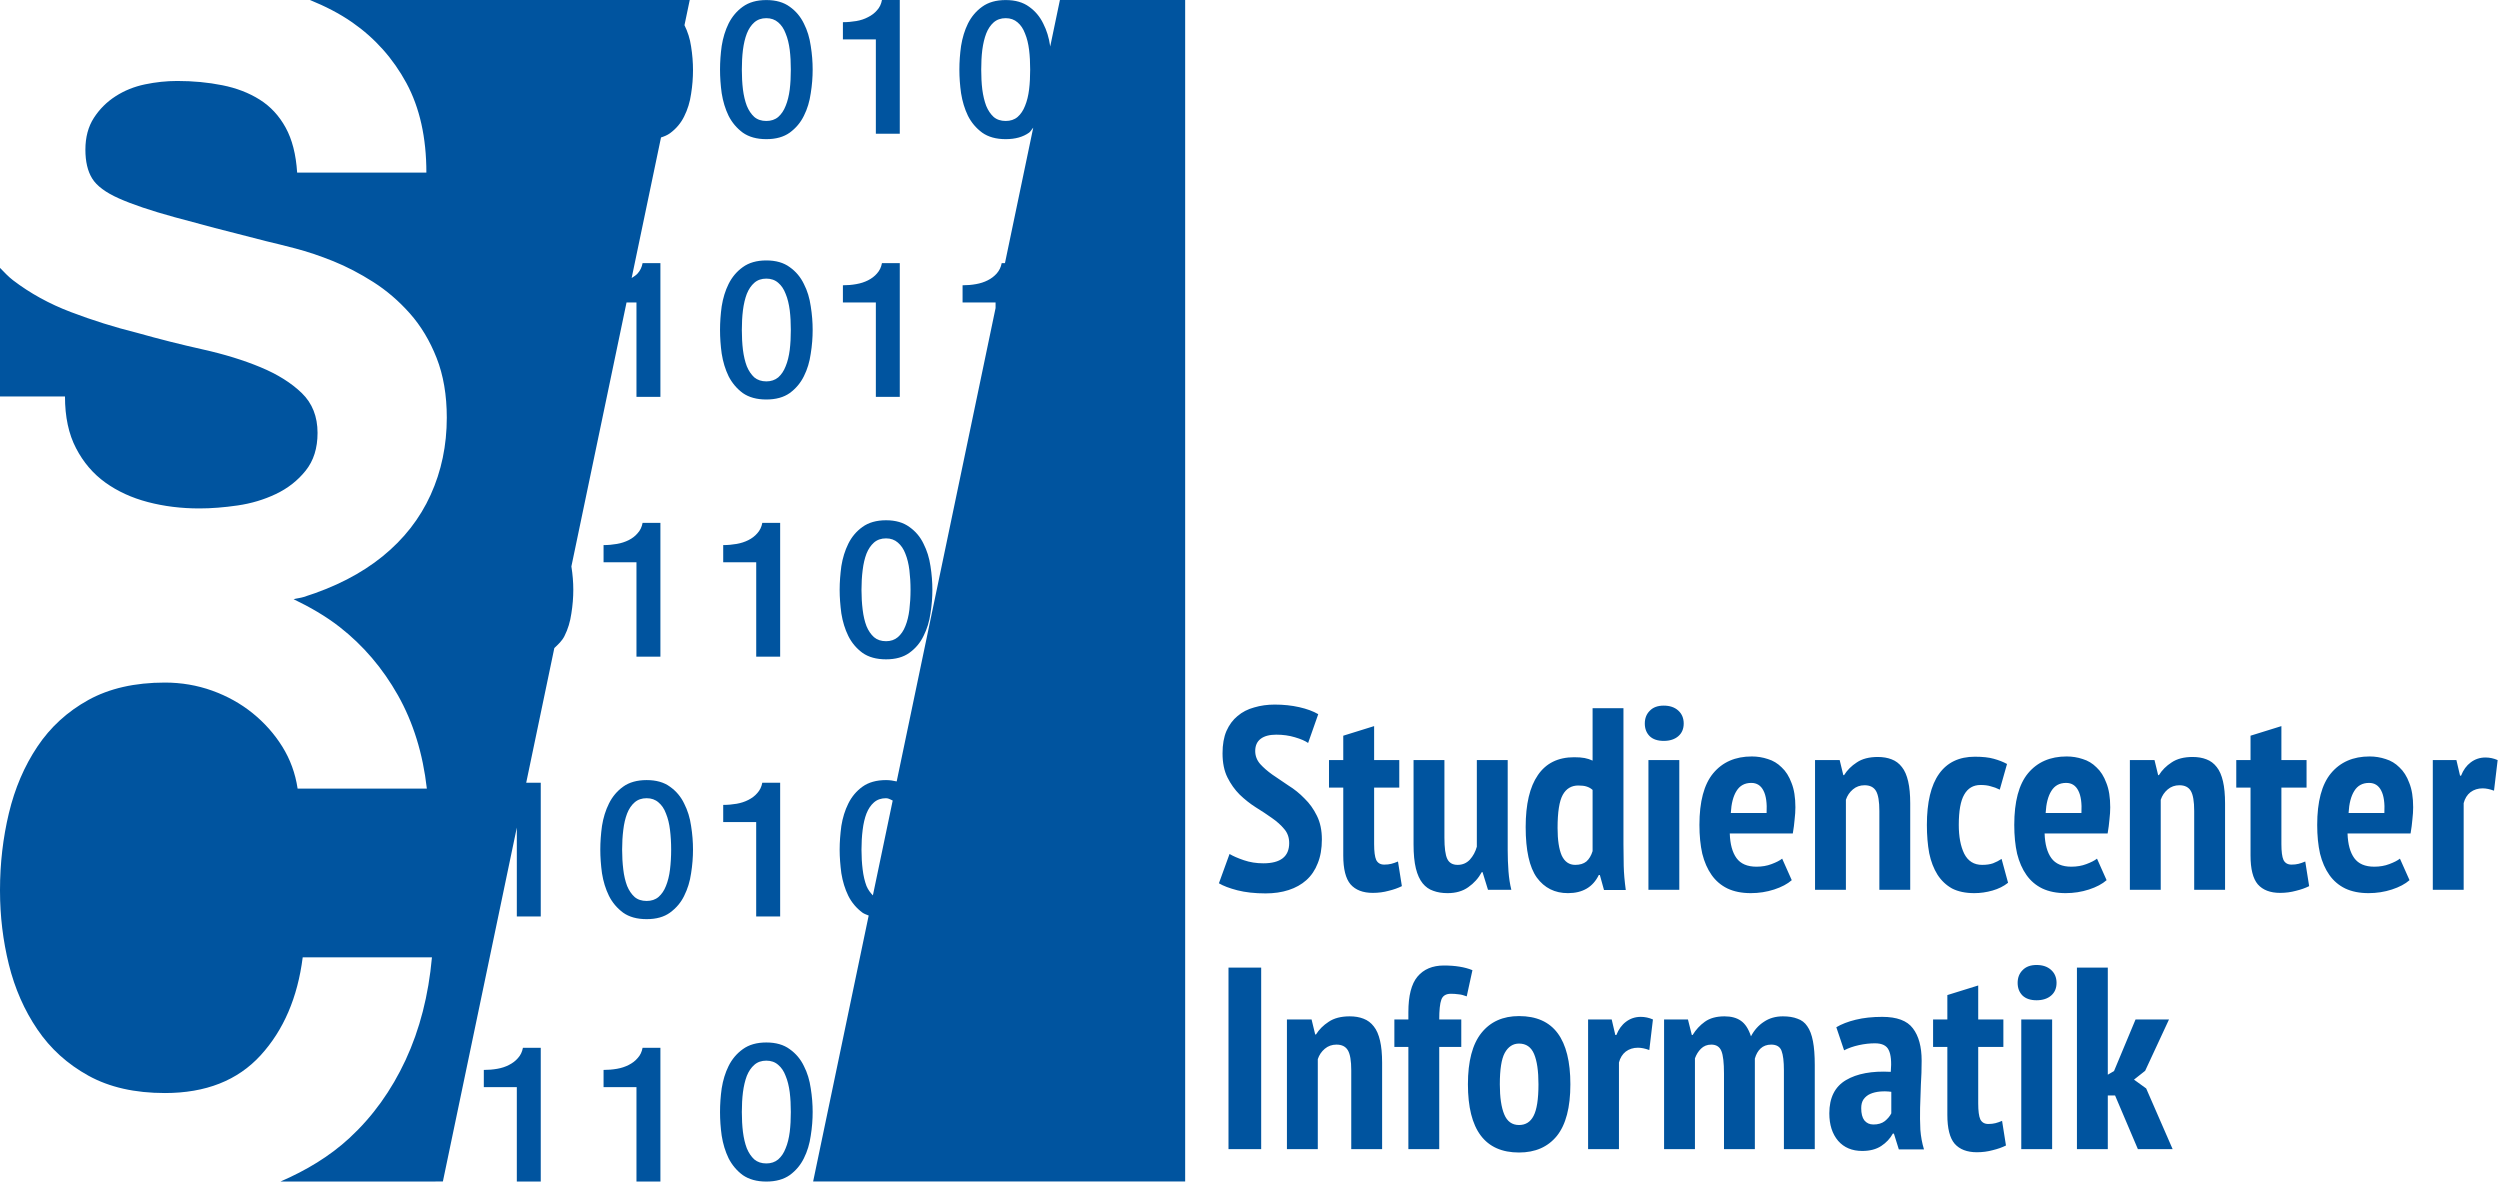 <svg width="694" height="328" viewBox="0 0 694 328" fill="none" xmlns="http://www.w3.org/2000/svg">
<path d="M357.88 234.04C357.88 232.504 357.424 231.208 356.512 230.152C355.6 229.048 354.448 228.016 353.056 227.056C351.712 226.096 350.224 225.112 348.592 224.104C347.008 223.096 345.52 221.92 344.128 220.576C342.784 219.232 341.656 217.648 340.744 215.824C339.832 214 339.376 211.768 339.376 209.128C339.376 206.68 339.736 204.616 340.456 202.936C341.224 201.208 342.256 199.816 343.552 198.76C344.848 197.656 346.384 196.864 348.16 196.384C349.936 195.856 351.832 195.592 353.848 195.592C356.296 195.592 358.576 195.832 360.688 196.312C362.8 196.792 364.552 197.44 365.944 198.256L363.136 206.248C362.32 205.672 361.096 205.144 359.464 204.664C357.88 204.184 356.152 203.944 354.28 203.944C352.408 203.944 350.968 204.328 349.96 205.096C348.952 205.864 348.448 206.992 348.448 208.48C348.448 209.824 348.904 211.024 349.816 212.08C350.728 213.088 351.856 214.072 353.2 215.032C354.592 215.992 356.08 217 357.664 218.056C359.296 219.064 360.784 220.264 362.128 221.656C363.52 223 364.672 224.608 365.584 226.48C366.496 228.304 366.952 230.488 366.952 233.032C366.952 235.576 366.568 237.784 365.8 239.656C365.08 241.528 364.024 243.088 362.632 244.336C361.288 245.536 359.656 246.448 357.736 247.072C355.816 247.696 353.68 248.008 351.328 248.008C348.352 248.008 345.736 247.72 343.48 247.144C341.272 246.568 339.568 245.92 338.368 245.2L341.32 237.064C342.28 237.64 343.6 238.216 345.28 238.792C346.96 239.368 348.76 239.656 350.68 239.656C355.48 239.656 357.88 237.784 357.88 234.04ZM368.929 211H372.889V204.232L381.457 201.568V211H388.441V218.632H381.457V234.328C381.457 236.392 381.649 237.856 382.033 238.72C382.465 239.584 383.209 240.016 384.265 240.016C384.985 240.016 385.633 239.944 386.209 239.8C386.785 239.656 387.409 239.44 388.081 239.152L389.161 245.992C388.105 246.52 386.881 246.952 385.489 247.288C384.097 247.672 382.633 247.864 381.097 247.864C378.361 247.864 376.297 247.072 374.905 245.488C373.561 243.904 372.889 241.24 372.889 237.496V218.632H368.929V211ZM400.97 211V232.528C400.97 235.36 401.234 237.328 401.762 238.432C402.29 239.536 403.25 240.088 404.642 240.088C405.986 240.088 407.114 239.608 408.026 238.648C408.938 237.64 409.586 236.44 409.97 235.048V211H418.538V236.056C418.538 238.024 418.61 239.968 418.754 241.888C418.898 243.76 419.162 245.464 419.546 247H413.066L411.554 242.104H411.338C410.426 243.784 409.178 245.176 407.594 246.28C406.058 247.384 404.138 247.936 401.834 247.936C400.346 247.936 399.026 247.72 397.874 247.288C396.722 246.904 395.738 246.208 394.922 245.2C394.106 244.192 393.482 242.824 393.05 241.096C392.618 239.32 392.402 237.088 392.402 234.4V211H400.97ZM450.671 234.328C450.671 236.344 450.695 238.36 450.743 240.376C450.791 242.392 450.983 244.624 451.319 247.072H445.271L444.119 242.896H443.831C442.199 246.256 439.343 247.936 435.263 247.936C431.615 247.936 428.735 246.496 426.623 243.616C424.559 240.736 423.527 236.056 423.527 229.576C423.527 223.24 424.655 218.44 426.911 215.176C429.167 211.864 432.527 210.208 436.991 210.208C438.143 210.208 439.103 210.28 439.871 210.424C440.639 210.568 441.383 210.808 442.103 211.144V196.6H450.671V234.328ZM437.279 240.088C438.575 240.088 439.607 239.776 440.375 239.152C441.143 238.48 441.719 237.52 442.103 236.272V219.28C441.623 218.848 441.071 218.536 440.447 218.344C439.871 218.152 439.103 218.056 438.143 218.056C436.223 218.056 434.783 218.92 433.823 220.648C432.863 222.376 432.383 225.448 432.383 229.864C432.383 233.176 432.767 235.72 433.535 237.496C434.351 239.224 435.599 240.088 437.279 240.088ZM457.605 211H466.173V247H457.605V211ZM456.597 200.848C456.597 199.408 457.053 198.232 457.965 197.32C458.877 196.36 460.173 195.88 461.853 195.88C463.533 195.88 464.877 196.336 465.885 197.248C466.893 198.16 467.397 199.36 467.397 200.848C467.397 202.336 466.893 203.512 465.885 204.376C464.877 205.24 463.533 205.672 461.853 205.672C460.173 205.672 458.877 205.24 457.965 204.376C457.053 203.464 456.597 202.288 456.597 200.848ZM497.393 244.336C496.193 245.392 494.561 246.256 492.497 246.928C490.433 247.6 488.273 247.936 486.017 247.936C483.521 247.936 481.361 247.504 479.537 246.64C477.761 245.776 476.297 244.528 475.145 242.896C473.993 241.264 473.129 239.296 472.553 236.992C472.025 234.64 471.761 231.976 471.761 229C471.761 222.52 473.033 217.744 475.577 214.672C478.169 211.552 481.745 209.992 486.305 209.992C487.841 209.992 489.329 210.232 490.769 210.712C492.209 211.144 493.481 211.912 494.585 213.016C495.737 214.072 496.649 215.512 497.321 217.336C498.041 219.112 498.401 221.368 498.401 224.104C498.401 225.16 498.329 226.288 498.185 227.488C498.089 228.688 497.921 229.984 497.681 231.376H480.185C480.281 234.352 480.905 236.632 482.057 238.216C483.209 239.8 485.057 240.592 487.601 240.592C489.137 240.592 490.529 240.352 491.777 239.872C493.073 239.392 494.057 238.888 494.729 238.36L497.393 244.336ZM486.161 217.336C484.337 217.336 482.969 218.08 482.057 219.568C481.145 221.008 480.617 223.048 480.473 225.688H490.409C490.553 222.952 490.265 220.888 489.545 219.496C488.825 218.056 487.697 217.336 486.161 217.336ZM521.71 247V225.112C521.71 222.472 521.398 220.624 520.774 219.568C520.15 218.512 519.094 217.984 517.606 217.984C516.358 217.984 515.278 218.368 514.366 219.136C513.454 219.904 512.806 220.864 512.422 222.016V247H503.854V211H510.694L511.702 215.176H511.918C512.782 213.784 513.958 212.608 515.446 211.648C516.934 210.64 518.878 210.136 521.278 210.136C522.718 210.136 523.99 210.352 525.094 210.784C526.246 211.216 527.206 211.936 527.974 212.944C528.742 213.904 529.318 215.224 529.702 216.904C530.086 218.536 530.278 220.576 530.278 223.024V247H521.71ZM557.438 245.056C556.238 246.016 554.798 246.736 553.118 247.216C551.438 247.696 549.758 247.936 548.078 247.936C545.63 247.936 543.566 247.504 541.886 246.64C540.254 245.728 538.91 244.456 537.854 242.824C536.798 241.144 536.03 239.152 535.55 236.848C535.118 234.496 534.902 231.88 534.902 229C534.902 222.712 536.03 217.984 538.286 214.816C540.542 211.648 543.854 210.064 548.222 210.064C550.382 210.064 552.134 210.256 553.478 210.64C554.87 211.024 556.094 211.504 557.15 212.08L555.134 219.208C554.27 218.776 553.43 218.464 552.614 218.272C551.846 218.032 550.91 217.912 549.806 217.912C547.79 217.912 546.278 218.8 545.27 220.576C544.262 222.304 543.758 225.112 543.758 229C543.758 232.264 544.262 234.928 545.27 236.992C546.326 239.056 547.982 240.088 550.238 240.088C551.438 240.088 552.446 239.944 553.262 239.656C554.126 239.32 554.918 238.912 555.638 238.432L557.438 245.056ZM584.791 244.336C583.591 245.392 581.959 246.256 579.895 246.928C577.831 247.6 575.671 247.936 573.415 247.936C570.919 247.936 568.759 247.504 566.935 246.64C565.159 245.776 563.695 244.528 562.543 242.896C561.391 241.264 560.527 239.296 559.951 236.992C559.423 234.64 559.159 231.976 559.159 229C559.159 222.52 560.431 217.744 562.975 214.672C565.567 211.552 569.143 209.992 573.703 209.992C575.239 209.992 576.727 210.232 578.167 210.712C579.607 211.144 580.879 211.912 581.983 213.016C583.135 214.072 584.047 215.512 584.719 217.336C585.439 219.112 585.799 221.368 585.799 224.104C585.799 225.16 585.727 226.288 585.583 227.488C585.487 228.688 585.319 229.984 585.079 231.376H567.583C567.679 234.352 568.303 236.632 569.455 238.216C570.607 239.8 572.455 240.592 574.999 240.592C576.535 240.592 577.927 240.352 579.175 239.872C580.471 239.392 581.455 238.888 582.127 238.36L584.791 244.336ZM573.559 217.336C571.735 217.336 570.367 218.08 569.455 219.568C568.543 221.008 568.015 223.048 567.871 225.688H577.807C577.951 222.952 577.663 220.888 576.943 219.496C576.223 218.056 575.095 217.336 573.559 217.336ZM609.108 247V225.112C609.108 222.472 608.796 220.624 608.172 219.568C607.548 218.512 606.492 217.984 605.004 217.984C603.756 217.984 602.676 218.368 601.764 219.136C600.852 219.904 600.204 220.864 599.82 222.016V247H591.252V211H598.092L599.1 215.176H599.316C600.18 213.784 601.356 212.608 602.844 211.648C604.332 210.64 606.276 210.136 608.676 210.136C610.116 210.136 611.388 210.352 612.492 210.784C613.644 211.216 614.604 211.936 615.372 212.944C616.14 213.904 616.716 215.224 617.1 216.904C617.484 218.536 617.676 220.576 617.676 223.024V247H609.108ZM620.788 211H624.748V204.232L633.316 201.568V211H640.3V218.632H633.316V234.328C633.316 236.392 633.508 237.856 633.892 238.72C634.324 239.584 635.068 240.016 636.124 240.016C636.844 240.016 637.492 239.944 638.068 239.8C638.644 239.656 639.268 239.44 639.94 239.152L641.02 245.992C639.964 246.52 638.74 246.952 637.348 247.288C635.956 247.672 634.492 247.864 632.956 247.864C630.22 247.864 628.156 247.072 626.764 245.488C625.42 243.904 624.748 241.24 624.748 237.496V218.632H620.788V211ZM668.885 244.336C667.685 245.392 666.053 246.256 663.989 246.928C661.925 247.6 659.765 247.936 657.509 247.936C655.013 247.936 652.853 247.504 651.029 246.64C649.253 245.776 647.789 244.528 646.637 242.896C645.485 241.264 644.621 239.296 644.045 236.992C643.517 234.64 643.253 231.976 643.253 229C643.253 222.52 644.525 217.744 647.069 214.672C649.661 211.552 653.237 209.992 657.797 209.992C659.333 209.992 660.821 210.232 662.261 210.712C663.701 211.144 664.973 211.912 666.077 213.016C667.229 214.072 668.141 215.512 668.813 217.336C669.533 219.112 669.893 221.368 669.893 224.104C669.893 225.16 669.821 226.288 669.677 227.488C669.581 228.688 669.413 229.984 669.173 231.376H651.677C651.773 234.352 652.397 236.632 653.549 238.216C654.701 239.8 656.549 240.592 659.093 240.592C660.629 240.592 662.021 240.352 663.269 239.872C664.565 239.392 665.549 238.888 666.221 238.36L668.885 244.336ZM657.653 217.336C655.829 217.336 654.461 218.08 653.549 219.568C652.637 221.008 652.109 223.048 651.965 225.688H661.901C662.045 222.952 661.757 220.888 661.037 219.496C660.317 218.056 659.189 217.336 657.653 217.336ZM692.338 219.496C691.186 219.064 690.13 218.848 689.17 218.848C687.874 218.848 686.746 219.208 685.786 219.928C684.874 220.648 684.25 221.656 683.914 222.952V247H675.346V211H681.898L682.906 215.32H683.194C683.818 213.736 684.706 212.512 685.858 211.648C687.058 210.736 688.426 210.28 689.962 210.28C691.114 210.28 692.242 210.52 693.346 211L692.338 219.496ZM341.032 268.6H350.104V319H341.032V268.6ZM375.108 319V297.112C375.108 294.472 374.796 292.624 374.172 291.568C373.548 290.512 372.492 289.984 371.004 289.984C369.756 289.984 368.676 290.368 367.764 291.136C366.852 291.904 366.204 292.864 365.82 294.016V319H357.252V283H364.092L365.1 287.176H365.316C366.18 285.784 367.356 284.608 368.844 283.648C370.332 282.64 372.276 282.136 374.676 282.136C376.116 282.136 377.388 282.352 378.492 282.784C379.644 283.216 380.604 283.936 381.372 284.944C382.14 285.904 382.716 287.224 383.1 288.904C383.484 290.536 383.676 292.576 383.676 295.024V319H375.108ZM387.076 283H390.964V280.984C390.964 276.424 391.804 273.136 393.484 271.12C395.212 269.056 397.66 268.024 400.828 268.024C403.996 268.024 406.636 268.456 408.748 269.32L407.164 276.592C406.3 276.256 405.532 276.064 404.86 276.016C404.188 275.92 403.492 275.872 402.772 275.872C401.38 275.872 400.492 276.424 400.108 277.528C399.724 278.584 399.532 280.408 399.532 283H405.652V290.632H399.532V319H390.964V290.632H387.076V283ZM407.495 301C407.495 294.616 408.743 289.864 411.239 286.744C413.735 283.624 417.215 282.064 421.679 282.064C426.479 282.064 430.055 283.648 432.407 286.816C434.759 289.984 435.935 294.712 435.935 301C435.935 307.432 434.687 312.208 432.191 315.328C429.695 318.4 426.191 319.936 421.679 319.936C412.223 319.936 407.495 313.624 407.495 301ZM416.351 301C416.351 304.6 416.759 307.384 417.575 309.352C418.391 311.32 419.759 312.304 421.679 312.304C423.503 312.304 424.847 311.464 425.711 309.784C426.623 308.056 427.079 305.128 427.079 301C427.079 297.304 426.671 294.496 425.855 292.576C425.039 290.656 423.647 289.696 421.679 289.696C419.999 289.696 418.679 290.56 417.719 292.288C416.807 293.968 416.351 296.872 416.351 301ZM457.846 291.496C456.694 291.064 455.638 290.848 454.678 290.848C453.382 290.848 452.254 291.208 451.294 291.928C450.382 292.648 449.758 293.656 449.422 294.952V319H440.854V283H447.406L448.414 287.32H448.702C449.326 285.736 450.214 284.512 451.366 283.648C452.566 282.736 453.934 282.28 455.47 282.28C456.622 282.28 457.75 282.52 458.854 283L457.846 291.496ZM478.58 319V298.048C478.58 295.024 478.34 292.936 477.86 291.784C477.38 290.584 476.444 289.984 475.052 289.984C473.9 289.984 472.94 290.368 472.172 291.136C471.452 291.856 470.9 292.744 470.516 293.8V319H461.948V283H468.572L469.652 287.32H469.868C470.78 285.832 471.908 284.608 473.252 283.648C474.644 282.64 476.468 282.136 478.724 282.136C480.596 282.136 482.108 282.544 483.26 283.36C484.46 284.176 485.396 285.616 486.068 287.68C486.98 285.952 488.18 284.608 489.668 283.648C491.156 282.64 492.908 282.136 494.924 282.136C496.508 282.136 497.852 282.352 498.956 282.784C500.108 283.168 501.02 283.864 501.692 284.872C502.412 285.88 502.94 287.272 503.276 289.048C503.612 290.776 503.78 292.984 503.78 295.672V319H495.212V297.112C495.212 294.664 494.996 292.864 494.564 291.712C494.132 290.56 493.172 289.984 491.684 289.984C490.484 289.984 489.5 290.344 488.732 291.064C488.012 291.736 487.484 292.672 487.148 293.872V319H478.58ZM509.762 285.16C511.202 284.296 513.002 283.6 515.162 283.072C517.322 282.544 519.77 282.28 522.506 282.28C526.586 282.28 529.418 283.336 531.002 285.448C532.634 287.56 533.45 290.56 533.45 294.448C533.45 296.704 533.378 298.936 533.234 301.144C533.138 303.304 533.066 305.44 533.018 307.552C532.97 309.616 532.994 311.632 533.09 313.6C533.234 315.52 533.57 317.344 534.098 319.072H527.114L525.746 314.68H525.458C524.69 316.072 523.61 317.224 522.218 318.136C520.826 319.048 519.074 319.504 516.962 319.504C514.13 319.504 511.898 318.568 510.266 316.696C508.634 314.776 507.818 312.232 507.818 309.064C507.818 304.744 509.354 301.672 512.426 299.848C515.498 298.024 519.65 297.256 524.882 297.544C525.122 294.76 524.93 292.744 524.306 291.496C523.73 290.248 522.458 289.624 520.49 289.624C519.05 289.624 517.562 289.792 516.026 290.128C514.49 290.464 513.122 290.944 511.922 291.568L509.762 285.16ZM520.058 312.16C521.354 312.16 522.41 311.848 523.226 311.224C524.042 310.552 524.642 309.832 525.026 309.064V303.088C523.922 302.944 522.866 302.92 521.858 303.016C520.85 303.112 519.962 303.328 519.194 303.664C518.426 304 517.802 304.504 517.322 305.176C516.89 305.8 516.674 306.616 516.674 307.624C516.674 309.112 516.962 310.24 517.538 311.008C518.162 311.776 519.002 312.16 520.058 312.16ZM536.624 283H540.584V276.232L549.152 273.568V283H556.136V290.632H549.152V306.328C549.152 308.392 549.344 309.856 549.728 310.72C550.16 311.584 550.904 312.016 551.96 312.016C552.68 312.016 553.328 311.944 553.904 311.8C554.48 311.656 555.104 311.44 555.776 311.152L556.856 317.992C555.8 318.52 554.576 318.952 553.184 319.288C551.792 319.672 550.328 319.864 548.792 319.864C546.056 319.864 543.992 319.072 542.6 317.488C541.256 315.904 540.584 313.24 540.584 309.496V290.632H536.624V283ZM561.105 283H569.673V319H561.105V283ZM560.097 272.848C560.097 271.408 560.553 270.232 561.465 269.32C562.377 268.36 563.673 267.88 565.353 267.88C567.033 267.88 568.377 268.336 569.385 269.248C570.393 270.16 570.897 271.36 570.897 272.848C570.897 274.336 570.393 275.512 569.385 276.376C568.377 277.24 567.033 277.672 565.353 277.672C563.673 277.672 562.377 277.24 561.465 276.376C560.553 275.464 560.097 274.288 560.097 272.848ZM587.141 304.096H585.125V319H576.557V268.6H585.125V298.336L586.853 297.328L592.829 283H602.117L595.493 297.256L592.397 299.704L595.781 302.152L603.125 319H593.477L587.141 304.096Z" fill="#00549F"/>
<g clip-path="url(#clip0_330_1330)">
<path d="M329 327.98V-3.36115e-05H294.231L291.534 12.937C291.517 12.872 291.525 12.813 291.517 12.751C291.194 10.493 290.568 8.416 289.602 6.537C288.68 4.632 287.377 3.072 285.677 1.868C283.997 0.639 281.849 0.014 279.185 0.014C276.518 0.014 274.345 0.639 272.65 1.868C270.967 3.072 269.661 4.632 268.704 6.537C267.782 8.416 267.159 10.493 266.794 12.751C266.477 15.007 266.323 17.196 266.323 19.327C266.323 21.432 266.477 23.631 266.794 25.887C267.159 28.153 267.782 30.241 268.704 32.146C269.661 34.033 270.967 35.574 272.65 36.82C274.345 38.021 276.518 38.629 279.185 38.629C281.849 38.629 283.997 38.021 285.677 36.82C286.173 36.45 286.397 35.87 286.824 35.452L278.975 73.049H278.069C277.862 74.177 277.386 75.117 276.692 75.915C276.008 76.681 275.184 77.322 274.181 77.819C273.231 78.303 272.143 78.662 270.954 78.868C269.744 79.091 268.497 79.192 267.21 79.192V83.972H276.371V85.515L248.922 216.925C248.001 216.722 247.052 216.552 245.972 216.552C243.309 216.552 241.116 217.165 239.412 218.394C237.752 219.596 236.429 221.159 235.488 223.072C234.559 224.945 233.921 227.003 233.558 229.274C233.261 231.535 233.085 233.729 233.085 235.853C233.085 237.959 233.261 240.163 233.558 242.424C233.921 244.685 234.559 246.776 235.488 248.678C236.429 250.563 237.752 252.103 239.412 253.346C239.922 253.708 240.551 253.903 241.147 254.152L225.726 327.98H329ZM247.814 222.232L242.311 248.564C241.617 247.836 240.979 247.008 240.532 245.937C240.035 244.609 239.681 243.102 239.472 241.37C239.259 239.641 239.149 237.798 239.149 235.853C239.149 233.917 239.259 232.086 239.472 230.391C239.681 228.662 240.035 227.13 240.532 225.836C241.059 224.508 241.756 223.495 242.608 222.75C243.496 221.973 244.606 221.583 245.972 221.583C246.695 221.583 247.21 221.983 247.814 222.232ZM285.975 19.327C285.975 21.254 285.889 23.103 285.677 24.837C285.456 26.567 285.096 28.073 284.549 29.393C284.056 30.656 283.373 31.691 282.486 32.465C281.599 33.222 280.486 33.579 279.185 33.579C277.842 33.579 276.726 33.222 275.836 32.465C274.994 31.691 274.288 30.656 273.77 29.393C273.274 28.073 272.912 26.567 272.685 24.837C272.475 23.103 272.387 21.254 272.387 19.327C272.387 17.389 272.475 15.557 272.685 13.862C272.912 12.126 273.274 10.604 273.77 9.306C274.288 7.981 274.994 6.969 275.836 6.217C276.726 5.44 277.842 5.045 279.185 5.045C280.486 5.045 281.599 5.44 282.486 6.217C283.373 6.969 284.056 7.981 284.549 9.306C285.096 10.604 285.456 12.126 285.677 13.862C285.889 15.557 285.975 17.389 285.975 19.327ZM258.301 170.294C258.658 168.039 258.826 165.854 258.826 163.729C258.826 161.601 258.658 159.414 258.301 157.159C257.975 154.892 257.329 152.824 256.372 150.944C255.465 149.031 254.147 147.48 252.447 146.29C250.778 145.05 248.61 144.425 245.972 144.425C243.309 144.425 241.116 145.05 239.412 146.29C237.752 147.48 236.429 149.031 235.488 150.944C234.559 152.824 233.921 154.892 233.558 157.159C233.261 159.414 233.085 161.601 233.085 163.729C233.085 165.854 233.261 168.039 233.558 170.294C233.921 172.56 234.559 174.652 235.488 176.545C236.429 178.438 237.752 179.998 239.412 181.222C241.116 182.429 243.309 183.031 245.972 183.031C248.61 183.031 250.778 182.429 252.447 181.222C254.147 179.998 255.465 178.438 256.372 176.545C257.329 174.652 257.975 172.56 258.301 170.294ZM252.767 163.729C252.767 165.665 252.651 167.51 252.447 169.245C252.237 170.974 251.86 172.504 251.331 173.804C250.837 175.081 250.14 176.099 249.248 176.87C248.364 177.624 247.267 177.998 245.972 177.998C244.606 177.998 243.496 177.624 242.608 176.87C241.756 176.099 241.059 175.081 240.532 173.804C240.035 172.504 239.681 170.974 239.472 169.245C239.259 167.51 239.149 165.665 239.149 163.729C239.149 161.787 239.259 159.965 239.472 158.263C239.681 156.537 240.035 155.008 240.532 153.705C241.059 152.388 241.756 151.38 242.608 150.619C243.496 149.845 244.606 149.452 245.972 149.452C247.267 149.452 248.364 149.845 249.248 150.619C250.14 151.38 250.837 152.388 251.331 153.705C251.86 155.008 252.237 156.537 252.447 158.263C252.651 159.965 252.767 161.787 252.767 163.729ZM243.136 110.168H249.778V73.049H244.83C244.624 74.177 244.173 75.117 243.453 75.915C242.801 76.681 241.943 77.322 240.963 77.819C239.999 78.303 238.925 78.662 237.715 78.868C236.511 79.091 235.278 79.192 233.991 79.192V83.972H243.136V110.168ZM243.136 37.117H249.778V-3.36115e-05H244.83C244.624 1.131 244.173 2.091 243.453 2.861C242.801 3.632 241.943 4.279 240.963 4.762C239.999 5.274 238.925 5.633 237.715 5.842C236.511 6.042 235.264 6.158 233.991 6.158V10.928H243.136V37.117ZM225.063 315.272C225.429 313.012 225.593 310.827 225.593 308.693C225.593 306.588 225.429 304.384 225.063 302.123C224.742 299.862 224.122 297.799 223.159 295.925C222.235 294.004 220.929 292.463 219.234 291.257C217.551 290.013 215.395 289.392 212.734 289.392C210.07 289.392 207.903 290.013 206.194 291.257C204.519 292.463 203.216 294.004 202.255 295.925C201.329 297.799 200.705 299.862 200.343 302.123C200.025 304.384 199.881 306.588 199.881 308.693C199.881 310.827 200.025 313.012 200.343 315.272C200.705 317.544 201.329 319.615 202.255 321.537C203.216 323.411 204.519 324.971 206.194 326.209C207.903 327.392 210.07 328 212.734 328C215.395 328 217.551 327.392 219.234 326.209C220.929 324.971 222.235 323.411 223.159 321.537C224.122 319.615 224.742 317.544 225.063 315.272ZM219.532 308.693C219.532 310.657 219.441 312.48 219.234 314.212C219.004 315.947 218.645 317.473 218.092 318.768C217.607 320.045 216.922 321.071 216.032 321.854C215.148 322.597 214.038 322.97 212.734 322.97C211.391 322.97 210.28 322.597 209.39 321.854C208.54 321.071 207.843 320.045 207.313 318.768C206.82 317.473 206.463 315.947 206.239 314.212C206.03 312.48 205.936 310.657 205.936 308.693C205.936 306.757 206.03 304.929 206.239 303.239C206.463 301.501 206.82 299.995 207.313 298.675C207.843 297.375 208.54 296.343 209.39 295.609C210.28 294.818 211.391 294.436 212.734 294.436C214.038 294.436 215.148 294.818 216.032 295.609C216.922 296.343 217.607 297.375 218.092 298.675C218.645 299.995 219.004 301.501 219.234 303.239C219.441 304.929 219.532 306.757 219.532 308.693ZM209.926 182.296H216.571V145.154H211.615C211.41 146.29 210.94 147.245 210.243 148.019C209.563 148.811 208.727 149.452 207.735 149.944C206.784 150.427 205.69 150.783 204.496 150.992C203.295 151.204 202.045 151.318 200.762 151.318V156.079H209.926V182.296ZM216.571 217.278H211.615C211.41 218.412 210.94 219.372 210.234 220.147C209.563 220.941 208.727 221.559 207.735 222.063C206.784 222.557 205.69 222.911 204.496 223.123C203.295 223.329 202.045 223.442 200.762 223.442V228.209H209.917V254.406H216.571V217.278ZM225.063 98.169C225.429 95.916 225.593 93.724 225.593 91.599C225.593 89.494 225.429 87.286 225.063 85.028C224.742 82.765 224.122 80.696 223.159 78.834C222.235 76.915 220.929 75.363 219.234 74.162C217.551 72.919 215.395 72.297 212.734 72.297C210.07 72.297 207.903 72.919 206.194 74.162C204.519 75.363 203.216 76.915 202.255 78.834C201.329 80.696 200.705 82.765 200.343 85.028C200.031 87.286 199.881 89.494 199.881 91.599C199.881 93.724 200.031 95.916 200.343 98.169C200.705 100.455 201.329 102.524 202.255 104.44C203.216 106.308 204.519 107.868 206.194 109.111C207.903 110.298 210.07 110.9 212.734 110.9C215.395 110.9 217.551 110.298 219.234 109.111C220.929 107.868 222.235 106.308 223.159 104.44C224.122 102.524 224.742 100.455 225.063 98.169ZM219.532 91.599C219.532 93.537 219.441 95.38 219.234 97.121C219.004 98.847 218.645 100.374 218.098 101.676C217.607 102.953 216.922 103.976 216.04 104.762C215.148 105.494 214.038 105.873 212.734 105.873C211.391 105.873 210.28 105.494 209.39 104.762C208.54 103.976 207.843 102.953 207.313 101.676C206.82 100.374 206.463 98.847 206.239 97.121C206.03 95.38 205.936 93.537 205.936 91.599C205.936 89.657 206.03 87.838 206.239 86.136C206.463 84.406 206.82 82.881 207.313 81.581C207.843 80.275 208.54 79.249 209.39 78.512C210.28 77.723 211.391 77.345 212.734 77.345C214.038 77.345 215.148 77.723 216.04 78.512C216.922 79.249 217.607 80.275 218.098 81.581C218.645 82.881 219.004 84.406 219.234 86.136C219.441 87.838 219.532 89.657 219.532 91.599ZM225.063 25.887C225.429 23.631 225.593 21.432 225.593 19.327C225.593 17.196 225.429 15.007 225.063 12.751C224.742 10.493 224.122 8.416 223.159 6.537C222.235 4.632 220.929 3.072 219.234 1.868C217.551 0.639 215.395 0.014 212.734 0.014C210.07 0.014 207.903 0.639 206.194 1.868C204.519 3.072 203.216 4.632 202.255 6.537C201.329 8.416 200.705 10.493 200.343 12.751C200.031 15.007 199.881 17.196 199.881 19.327C199.881 21.432 200.031 23.631 200.343 25.887C200.705 28.153 201.329 30.241 202.255 32.146C203.216 34.033 204.519 35.574 206.194 36.82C207.903 38.021 210.07 38.629 212.734 38.629C215.395 38.629 217.551 38.021 219.234 36.82C220.929 35.574 222.235 34.033 223.159 32.146C224.122 30.241 224.742 28.153 225.063 25.887ZM219.532 19.327C219.532 21.254 219.441 23.103 219.234 24.837C219.004 26.567 218.645 28.073 218.098 29.393C217.607 30.656 216.922 31.691 216.04 32.465C215.148 33.222 214.038 33.579 212.734 33.579C211.391 33.579 210.28 33.222 209.39 32.465C208.54 31.691 207.843 30.656 207.322 29.393C206.82 28.073 206.463 26.567 206.239 24.837C206.03 23.103 205.936 21.254 205.936 19.327C205.936 17.389 206.03 15.557 206.239 13.862C206.463 12.126 206.82 10.604 207.322 9.306C207.843 7.981 208.54 6.969 209.39 6.217C210.28 5.44 211.391 5.045 212.734 5.045C214.038 5.045 215.148 5.44 216.04 6.217C216.922 6.969 217.607 7.981 218.098 9.306C218.645 10.604 219.004 12.126 219.234 13.862C219.441 15.557 219.532 17.389 219.532 19.327ZM191.847 242.424C192.21 240.163 192.377 237.959 192.377 235.853C192.377 233.729 192.21 231.535 191.847 229.274C191.527 227.003 190.884 224.945 189.926 223.072C189.019 221.159 187.69 219.596 185.993 218.394C184.332 217.165 182.162 216.552 179.516 216.552C176.852 216.552 174.664 217.165 172.967 218.394C171.306 219.596 169.983 221.159 169.042 223.072C168.11 224.945 167.472 227.003 167.113 229.274C166.806 231.535 166.642 233.729 166.642 235.853C166.642 237.959 166.806 240.163 167.113 242.424C167.472 244.685 168.11 246.776 169.042 248.678C169.983 250.563 171.306 252.103 172.967 253.346C174.664 254.556 176.852 255.155 179.516 255.155C182.162 255.155 184.332 254.556 185.993 253.346C187.69 252.103 189.019 250.563 189.926 248.678C190.884 246.776 191.527 244.685 191.847 242.424ZM186.313 235.853C186.313 237.798 186.202 239.641 185.993 241.37C185.789 243.102 185.407 244.609 184.873 245.937C184.389 247.191 183.692 248.226 182.802 249C181.918 249.749 180.819 250.102 179.516 250.102C178.153 250.102 177.042 249.749 176.158 249C175.307 248.226 174.602 247.191 174.083 245.937C173.59 244.609 173.225 243.102 173.024 241.37C172.811 239.641 172.703 237.798 172.703 235.853C172.703 233.917 172.811 232.086 173.024 230.391C173.225 228.662 173.59 227.13 174.083 225.836C174.602 224.508 175.307 223.495 176.158 222.75C177.042 221.973 178.153 221.583 179.516 221.583C180.819 221.583 181.918 221.973 182.802 222.75C183.692 223.495 184.389 224.508 184.873 225.836C185.407 227.13 185.789 228.662 185.993 230.391C186.202 232.086 186.313 233.917 186.313 235.853ZM174.517 149.944C173.545 150.427 172.471 150.783 171.267 150.992C170.057 151.204 168.83 151.318 167.549 151.318V156.079H176.684V182.296H183.33V145.154H178.382C178.172 146.29 177.725 147.245 177.005 148.019C176.348 148.811 175.498 149.452 174.517 149.944ZM191.847 26.061C192.21 23.804 192.377 21.605 192.377 19.469C192.377 17.366 192.21 15.164 191.847 12.901C191.541 10.748 190.895 8.786 190.011 6.992L191.47 -3.36115e-05H120.911H87.193H86.046C90.239 1.718 94.221 3.719 97.825 6.24C104.124 10.632 109.123 16.244 112.823 23.063C116.513 29.896 118.363 38.179 118.363 47.909H82.487C82.167 42.89 81.109 38.722 79.296 35.427C77.488 32.129 75.088 29.54 72.099 27.661C69.101 25.776 65.641 24.44 61.707 23.66C57.769 22.871 53.601 22.478 49.197 22.478C46.208 22.478 43.212 22.8 40.229 23.422C37.234 24.05 34.519 25.148 32.083 26.72C29.639 28.288 27.639 30.287 26.061 32.722C24.488 35.155 23.706 38.1 23.706 41.551C23.706 44.849 24.329 47.519 25.59 49.551C26.849 51.6 29.328 53.445 33.029 55.087C36.718 56.734 41.841 58.464 48.37 60.264C54.899 62.073 63.436 64.308 73.986 66.973C76.029 67.451 78.707 68.115 82.016 68.977C85.314 69.844 88.82 71.015 92.518 72.503C96.213 74.002 99.908 75.92 103.611 78.28C107.309 80.631 110.696 83.539 113.764 86.99C116.833 90.446 119.315 94.566 121.199 99.356C123.084 104.144 124.03 109.671 124.03 115.95C124.03 123.643 122.537 130.781 119.548 137.371C116.558 143.962 112.112 149.656 106.207 154.446C100.31 159.236 92.988 162.997 84.257 165.738C83.399 166.006 82.376 166.097 81.498 166.337C86.037 168.522 90.378 171.006 94.303 174.064C100.829 179.165 106.221 185.48 110.471 193.011C114.716 200.548 117.391 209.185 118.494 218.912H82.617C81.985 214.673 80.563 210.787 78.366 207.255C76.159 203.722 73.405 200.628 70.104 197.957C66.794 195.295 63.06 193.218 58.889 191.717C54.717 190.228 50.347 189.48 45.785 189.48C37.446 189.48 30.36 191.099 24.539 194.306C18.716 197.528 13.995 201.843 10.382 207.255C6.755 212.672 4.12 218.836 2.465 225.745C0.825 232.604 0.006 239.697 0 247.025V247.298C0.006 254.307 0.825 261.137 2.465 267.767C4.12 274.434 6.755 280.439 10.382 285.774C13.995 291.107 18.716 295.388 24.539 298.604C30.36 301.826 37.446 303.428 45.785 303.428C57.117 303.428 65.969 299.938 72.345 292.961C78.721 285.973 82.617 276.906 84.031 265.758H119.907C118.964 276.279 116.53 285.774 112.597 294.252C108.658 302.725 103.467 309.951 97.014 315.913C91.486 321.023 84.986 324.9 77.848 328H120.911V327.98H122.942L143.469 229.735V254.406H150.113V217.278H146.076L153.88 179.905C154.945 178.89 156.041 177.907 156.707 176.545C157.666 174.652 158.289 172.56 158.611 170.294C158.971 168.039 159.148 165.854 159.148 163.729C159.148 161.63 158.971 159.47 158.617 157.238L173.925 83.972H176.684V110.168H183.33V73.049H178.382C178.172 74.177 177.725 75.117 177.005 75.915C176.562 76.426 175.931 76.791 175.344 77.178L183.497 38.157C184.412 37.868 185.276 37.512 185.993 36.986C187.69 35.741 189.019 34.178 189.926 32.313C190.884 30.416 191.527 28.325 191.847 26.061ZM38.103 92.407C31.808 90.839 25.673 88.914 19.685 86.633C13.709 84.364 8.357 81.419 3.633 77.811C2.289 76.782 1.167 75.553 0 74.361V110.061H18.039C18.039 115.71 19.056 120.5 21.111 124.423C23.145 128.351 25.865 131.524 29.248 133.958C32.635 136.393 36.568 138.196 41.059 139.375C45.539 140.556 50.3 141.141 55.332 141.141C58.642 141.141 62.181 140.864 65.958 140.316C69.733 139.768 73.281 138.711 76.581 137.139C79.891 135.571 82.64 133.412 84.841 130.665C87.049 127.915 88.151 124.423 88.151 120.189C88.151 115.639 86.695 111.949 83.781 109.119C80.866 106.299 77.052 103.906 72.331 101.945C67.613 99.978 62.26 98.333 56.281 96.997C50.3 95.665 44.241 94.139 38.103 92.407ZM138.051 296.697C136.838 296.909 135.591 297.013 134.307 297.013V301.784H143.469V328H150.113V290.861H145.169C144.956 291.992 144.491 292.961 143.789 293.721C143.106 294.521 142.279 295.137 141.282 295.637C140.338 296.131 139.238 296.493 138.051 296.697ZM171.267 296.697C170.057 296.909 168.81 297.013 167.549 297.013V301.784H176.684V328H183.33V290.861H178.382C178.172 291.992 177.725 292.961 177.005 293.721C176.348 294.521 175.498 295.137 174.517 295.637C173.545 296.131 172.471 296.493 171.267 296.697Z" fill="#00549F"/>
</g>
<defs>
<clipPath id="clip0_330_1330">
<rect width="329" height="328" fill="white"/>
</clipPath>
</defs>
</svg>
